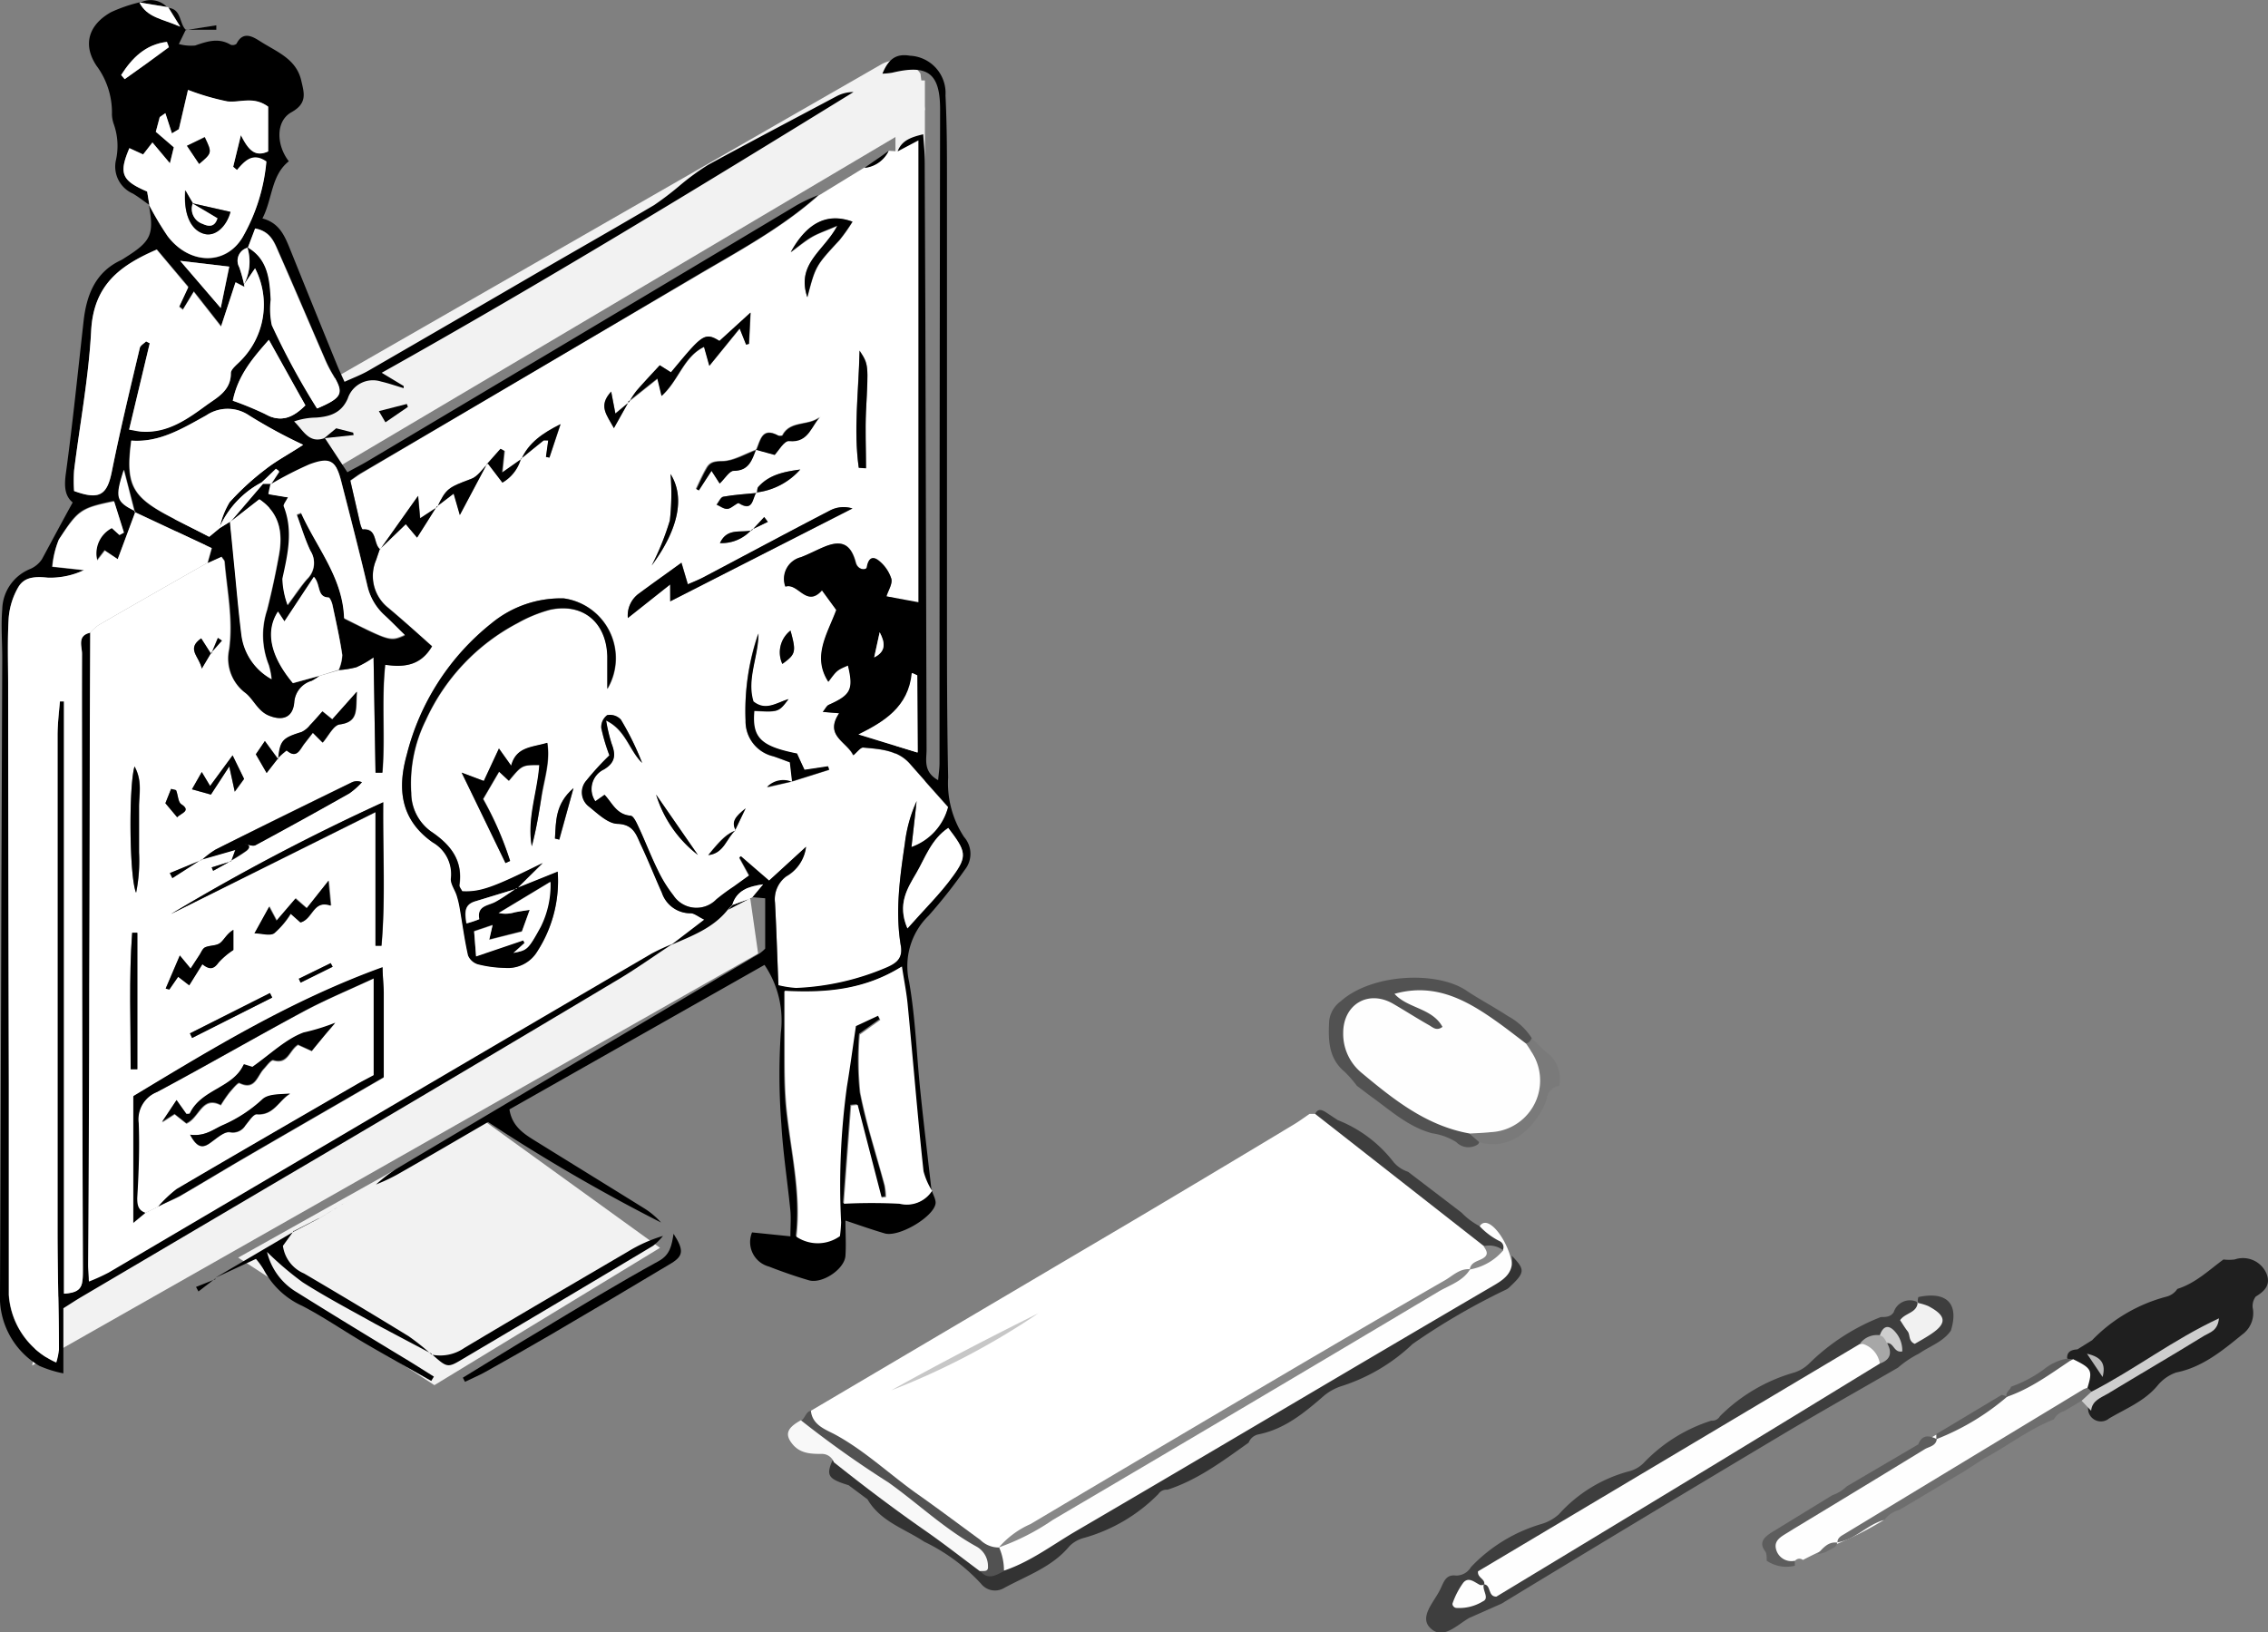 <svg xmlns="http://www.w3.org/2000/svg" viewBox="0 0 231.19 166.38"><rect x="0" y="0" width="231.19" height="166.38" fill="#808080" stroke="none"/><defs><style>.cls-1{fill:#525252;}.cls-2{fill:#7a7a7a;}.cls-3{fill:#fefefe;}.cls-4{fill:#3e3e3e;}.cls-5{fill:#333;}.cls-6{fill:#1f1f1f;}.cls-7{fill:#6e6e6e;}.cls-8{fill:#5d5d5d;}.cls-9{fill:#fff;}.cls-10{fill:#888;}.cls-11{fill:#f8f8f8;}.cls-12{fill:#cecece;}.cls-13{fill:#bababa;}.cls-14{fill:#f1f1f1;}.cls-15{fill:#a7a7a7;}.cls-16{fill:#c7c7c7;}.cls-17{fill:#f2f2f2;}</style></defs><title>bg_1</title><g id="Layer_2" data-name="Layer 2"><g id="Layer_1-2" data-name="Layer 1"><path class="cls-1" d="M146,115.53c-2.41-.64-4.21-2.29-6.16-3.7-.52-.37-1-.76-1.52-1.14a12,12,0,0,0-1.24-1.42c-1.69-1.4-1.69-3.3-1.59-5.22a2.9,2.9,0,0,1,1.2-2c3.14-2.79,9.73-3.1,12.76-1.09,1.38.93,2.87,1.7,4.26,2.62a6.56,6.56,0,0,1,2.42,2.23c.16.46-.11.64-.47.77a3.68,3.68,0,0,1-2.33-1.1c-2.95-2.24-6-4.29-9.95-3.95-.29,0-.65,0-.78-.24a18.18,18.18,0,0,1,3.61,1.7c.6.41,1.3.94.84,1.74s-1.28.38-1.93.11A19.55,19.55,0,0,1,142,103a2.59,2.59,0,0,0-3.32-.07,3.1,3.1,0,0,0-1,3.45,6.28,6.28,0,0,0,2.31,3.27,26.91,26.91,0,0,0,10,5.54c.46.37,1.21.61.68,1.45a1.73,1.73,0,0,1-2.23-.22A6.25,6.25,0,0,0,146,115.53Z"/><path class="cls-2" d="M155.56,106.38a.78.78,0,0,0,.56-.56c.51.49,1,1,1.55,1.46a3.41,3.41,0,0,1,1.28,3.39,1.56,1.56,0,0,0-1.3,1.4,6.62,6.62,0,0,1-1.06,2c-1.53,2.15-3.57,3-5.8,2.36l-1-.86c.4-.61,1.06-.57,1.67-.68,4.16-.77,5.68-3.41,4.21-7.36A1.64,1.64,0,0,1,155.56,106.38Z"/><path class="cls-3" d="M153.28,131.2c-.1.05.6.25.41.14-.38-.82.73-.9.76-1.4-2.4,2.08-5.43,3.29-8.14,5-11,7-22.38,13.19-33.48,20-2.72,1.66-5.51,3.22-8.24,4.87a2.38,2.38,0,0,1-2.23.52,3,3,0,0,1-.73-2.3,1.13,1.13,0,0,1,.32-.61c10.37-6.1,20.77-12.13,31.09-18.3,5.4-3.23,10.85-6.38,16.2-9.69a4.73,4.73,0,0,1,.56-.35c.88-.52,1.95-.77,2.48-1.76-.24-.93-1.45-1.23-1.46-2.29C152,123,155.9,129.8,153.28,131.2Z"/><path class="cls-4" d="M143.53,119.45l5.45,4.16a7.1,7.1,0,0,0,1.84,1.38,7.27,7.27,0,0,0,2,1.51.69.69,0,0,1,.34,1,4.14,4.14,0,0,1-2-.06c-5.82-4-11.2-8.61-16.72-13a1.14,1.14,0,0,1-.4-.84c.28-.64.7-.48,1.14-.2l1.18.78a13.37,13.37,0,0,1,5.7,4.29A3.25,3.25,0,0,0,143.53,119.45Z"/><path class="cls-5" d="M102.34,160.11c2.67-.89,4.9-2.6,7.29-4,14.26-8.33,28.45-16.78,42.7-25.11,1.21-.71,2-1.4,1.77-3,1.42,1.48,1.38,1.72-.41,3.38A67.76,67.76,0,0,0,144,137a18.75,18.75,0,0,1-7.19,4.28,5.32,5.32,0,0,0-1.85,1c-2,1.74-4,3.4-6.68,3.94a1.37,1.37,0,0,0-1,.84c-2.61,1.86-5.17,3.79-8.27,4.8a1,1,0,0,0-.93.44,17.12,17.12,0,0,1-7.54,4.46,3.24,3.24,0,0,0-1.53.86c-1.78,2.15-4.37,3-6.73,4.3a1.81,1.81,0,0,1-2.28-.48,19.12,19.12,0,0,0-5.79-4.28c-2-1.33-4.47-2.06-5.78-4.32l-1.93-1.44c-2.09-.64-2.31-1-1.64-2.53,1.24,0,2,.91,2.88,1.57,4.07,3.08,8.38,5.84,12.39,9C100.72,160.23,101.66,159.67,102.34,160.11Z"/><path class="cls-3" d="M192.07,154.93c-3.79,2.27-4.79,2.27-8.29,4.09a.57.57,0,0,0-.82.11c-.85.71-1.46.31-2-.45a1.82,1.82,0,0,1,.07-2.22,4.93,4.93,0,0,1,1.7-1.27c4.75-2.69,9.34-5.66,14-8.53a5.15,5.15,0,0,1,.58-.37c2.5-1.16,4.61-3,7.26-3.9h0c2.21-1.59,4.31-3.36,7-4.2,1.95.42,2.57,1.52,1.69,3.36-3.06,2.12-6.29,4-9.47,5.92-5.41,3.29-10.91,6.42-16.34,9.66-.33.29-.79.39-1.07.76a10.1,10.1,0,0,1,1.08-.77C189,156.51,190.12,154.8,192.07,154.93Z"/><path class="cls-6" d="M212.78,141.49c.55-1.8.46-2-1.47-2.94a.45.45,0,0,1-.59,0c-.07-.78.43-.95,1.05-1l1.49-.93a16.29,16.29,0,0,1,7.58-4.44,1.9,1.9,0,0,0,1.11-.79c1.83-.57,3.19-1.89,4.7-3a4.81,4.81,0,0,0,1.14,0,2.61,2.61,0,0,1,3.26,1.47c.44,1.16-.24,1.78-1.11,2.31a1.6,1.6,0,0,0-.28,1.31,2.7,2.7,0,0,1-1.11,2.57c-2,1.63-4.05,3.33-6.72,3.86a4.29,4.29,0,0,0-1.93,1.37c-1.32,1.57-3.2,2.31-4.9,3.31a1.31,1.31,0,0,1-2.12-.71c-.22-1.21.63-1.64,1.49-2.13,3.36-1.9,6.59-4,9.94-5.91-3.73,2-7.08,4.54-10.95,6.25C213,142.07,212.7,142,212.78,141.49Z"/><path class="cls-4" d="M148.4,160.61a1.73,1.73,0,0,0,1.54-.86,16.12,16.12,0,0,1,7.14-4.38,4.6,4.6,0,0,0,1.82-1,14.68,14.68,0,0,1,7.2-4.4,3.19,3.19,0,0,0,1.47-.86,16.31,16.31,0,0,1,6.88-4.29.91.91,0,0,0,.88-.46,17.48,17.48,0,0,1,7.58-4.45,3.8,3.8,0,0,0,1.47-.88,21.64,21.64,0,0,1,7.34-4.77c.49,0,1,0,1.32-.5a1.73,1.73,0,0,1,2.3-1.08c.64.66.22,1.13-.31,1.54s-.37,1,0,1.41c.61.67,1.14.13,1.63-.24s.5-.88.07-1.41-1.49-.71-1.18-1.76c2.91-.62,4.17.69,3.31,3.43-.81,1.16-2.15,1.57-3.24,2.33a10.36,10.36,0,0,0-2.15,1.44c-4.07,2.35-8.16,4.65-12.19,7.06q-14.14,8.44-28.23,17l-3.28,1.45c-1.27.72-2.71,2.32-4,1-1.1-1.11.39-2.61,1-3.83C147.13,161.43,147.3,160.46,148.4,160.61Z"/><path class="cls-7" d="M212.19,142.79l-1.82,1.08a1.58,1.58,0,0,0-1,.82c-2.56,1-4.73,2.72-7.14,4l-2,1.29-6.64,3.95a2.62,2.62,0,0,0-1.49,1c-1.75.46-2.95,2-4.8,2.3l0,0c0-.48.39-.66.72-.86l24.33-14.73a3.34,3.34,0,0,1,.44-.17l.41.38C213.5,142.87,212.52,142.48,212.19,142.79Z"/><path class="cls-8" d="M180.53,156.25l6.25-3.83a3.91,3.91,0,0,0,1.48-.91l7.28-4.27c.38-1,1.09-.94,1.89-.54-.09.69-.74.76-1.18,1q-6.7,4.1-13.41,8.15l-.61.38c-.61.38-1.37.76-1.21,1.59a1.61,1.61,0,0,0,1.94,1.28v.51a3.6,3.6,0,0,1-2.87-.51c0-.3,0-.69-.11-.9C179.26,157.29,179.77,156.75,180.53,156.25Z"/><path class="cls-9" d="M82.66,143.81q16.5-9.74,33-19.48,8.14-4.83,16.24-9.71c.55-.33,1.06-.71,1.59-1.07h.57L151.23,127c.78.39.84.88.16,1.39-.49.37-1.1.58-1.57,1l0,0c-16,9.44-32.09,18.81-48,28.36l0,0c-1,.76-1.81-.06-2.57-.53-2.9-1.83-5.55-4-8.3-6a69.86,69.86,0,0,0-6.23-4.4C83.78,146.14,82,145.73,82.66,143.81Z"/><path class="cls-3" d="M155.56,106.38c.18.26.36.52.52.8a5.27,5.27,0,0,1-4.12,8.23c-.71.08-1.43.1-2.14.14-4.43-.78-7.79-3.49-11.1-6.25a5.14,5.14,0,0,1-1.8-4c0-2.91,2.54-4.42,5.05-3,1.24.72,2.44,1.49,3.69,2.2.38.21.77.64,1.38.18-1.06-1.94-3.55-1.87-4.89-3.37,4.35-1.22,7.69.84,10.94,3.2C153.92,105.12,154.74,105.76,155.56,106.38Z"/><path class="cls-8" d="M197.38,146.71l0-.52,6.67-4,.57.17A25.05,25.05,0,0,1,197.38,146.71Z"/><path class="cls-8" d="M205,141.36a13.12,13.12,0,0,0,3.33-1.76,5.38,5.38,0,0,1,2.31-1.1l.63.05c-2.16,1.43-4.23,3-6.73,3.85C204.41,141.91,204.91,141.71,205,141.36Z"/><path class="cls-10" d="M101.82,157.74a9.11,9.11,0,0,1,3.23-2.38q14.28-8.49,28.6-16.91c4.54-2.66,9.08-5.32,13.64-7.94.8-.46,1.51-1.22,2.57-1.13-.74,1.24-2.13,1.63-3.25,2.3Q127,143.37,107.33,154.93A23.66,23.66,0,0,1,101.82,157.74Z"/><path class="cls-1" d="M82.66,143.81c.14,1.44,1.46,1.9,2.4,2.39,3,1.61,5.52,4,8.31,6,2.21,1.55,4.37,3.18,6.55,4.77a2.68,2.68,0,0,0,1.93.78,5.87,5.87,0,0,1,.49,2.41c-.81.41-1.61.95-2.42,0,.49-1.6-.88-2-1.77-2.64-5-3.69-9.94-7.48-15.14-10.91-.61-.4-1.45-.78-1.37-1.78C82.1,144.58,82.11,143.92,82.66,143.81Z"/><path class="cls-10" d="M149.82,129.41c.1-.74.8-.83,1.3-1.11.7-.4.41-.81.11-1.26a2.31,2.31,0,0,1,2,.42A5.76,5.76,0,0,1,149.82,129.41Z"/><path class="cls-11" d="M81.64,144.78a104.82,104.82,0,0,0,8.91,6.33c3,2.13,5.74,4.76,9,6.55a2.28,2.28,0,0,1,1.16,2c.06.65-.49.44-.83.5-1.84-1.37-3.65-2.79-5.53-4.1-3.19-2.22-6.29-4.56-9.35-7a1.3,1.3,0,0,0-1.16-.85c-1.12,0-2.24,0-3.06-1S80.24,145.55,81.64,144.78Z"/><path class="cls-7" d="M187.27,157.23c0,.48-.46.58-.77.77a2.77,2.77,0,0,1-1.24.42c.57-.6,1.08-1.28,2-1.17Z"/><path class="cls-12" d="M212.19,142.79l1-.92c4.38-2.24,8.3-5.29,13-7.48-.12,1.28-.93,1.43-1.5,1.77-3.25,2-6.53,3.91-9.78,5.88-.73.44-1.65.71-1.75,1.77Z"/><path class="cls-13" d="M214.33,140.37,212.74,138C214.18,138.32,214.69,139,214.33,140.37Z"/><path class="cls-3" d="M191.62,139c-5.29,3.23-10.57,6.48-15.88,9.7-7.75,4.71-15.51,9.4-23.21,14.06-.9,0-.5-1.21-1.28-1.26l.05,0c.09-.58-.71-.63-.64-1.32L189.59,137C191.15,136.77,192.07,137.23,191.62,139Z"/><path class="cls-14" d="M195.43,132.81a5.26,5.26,0,0,1,1.13.33c1.9,1,1.93,1.8.15,2.94-.52.34-1.06.64-1.53.91-.67-.29-.44-.91-.72-1.27s-.52-.77-.77-1.14c.5-.76,1.72-.72,1.79-1.81Z"/><path class="cls-3" d="M151.25,161.52c-.18.58.62,1.4-.09,1.72a4.6,4.6,0,0,1-2.7.67c-.23,0-.47-.28-.38-.5a8.14,8.14,0,0,1,1.08-2.07c.54-.64,1.14-.05,1.69.22.12.06.3,0,.45,0Z"/><path class="cls-15" d="M191.62,139a2.5,2.5,0,0,0-2-2.07,2.18,2.18,0,0,1,2-.82c.77-.23.68.35.74.79C192.91,137.9,192.71,138.62,191.62,139Z"/><path class="cls-12" d="M192.36,136.92c-.2-.3-.31-.7-.74-.79.29-.87.81-1.18,1.5-.44a2.87,2.87,0,0,1,.79,2.07C193.05,137.94,193.05,136.85,192.36,136.92Z"/><path class="cls-16" d="M105.85,133.87a75,75,0,0,1-15,7.86C95.75,139,100.78,136.39,105.85,133.87Z"/><polygon class="cls-17" points="49.28 114.2 24.28 128.2 44.28 141.2 67.28 127.2 49.28 114.2"/><polygon class="cls-17" points="76.28 90.2 4.28 133.2 3.28 139.2 77.28 97.2 76.28 90.2"/><path class="cls-17" d="M89.84,6.56,17.28,48.2l1,9L92.91,13c.8-.47.42-.52,1.37-1.81l-.45-3.68A3,3,0,0,0,89.84,6.56Z"/><rect class="cls-17" x="91.28" y="8.2" width="3" height="74"/><path class="cls-9" d="M90.59,15.37l.91.06,2.12-1.12V61.4l-3.26-.6c.19-.61.63-1.27.5-1.79a3.86,3.86,0,0,0-1.25-1.86c-.64-.51-1.06-.25-1.22.68,0,.31-.92.32-1.13-.49-.5-1.88-1.43-2.33-3.2-1.6-.8.33-1.57.75-2.39,1.06a2.28,2.28,0,0,0-1.58,3c1.31-.42,2.14,2.18,3.73.38l1.46,2c-.91,2.45-2.48,4.73-.81,7.32.85-1.18.85-1.18,2-1.66.59,2.42.29,3-1.94,4-.24.1-.38.44-.63.73l1.67.14C84,75,86.32,75.6,86.94,77c.42-.34.74-.81,1-.79,1.74.16,3.53.25,4.82,1.71s2.54,2.86,3.89,4.38a5.9,5.9,0,0,1-3.74,4.09l.53-4.69a14.47,14.47,0,0,0-1.2,4.3c-.51,3.47-1,7-.41,10.47.21,1.27-.47,1.76-1.39,2.17a26.06,26.06,0,0,1-9.29,2.12,10.36,10.36,0,0,1-1.8-.28c-.12-2.87-.2-5.65-.35-8.43a2.9,2.9,0,0,1,1.14-2.68,4,4,0,0,0,2-3l-3.77,3.45-2.87-2.48-.16.12,1,1.83-1.61,1.16A19.92,19.92,0,0,0,73,91.68a2.82,2.82,0,0,1-4.39-.42A13.64,13.64,0,0,1,67,88.62c-.67-1.36-1.21-2.78-1.85-4.16-.23-.49-.57-1.29-.9-1.31-1.44-.1-1.87-1.33-2.64-2.13l-.94.66a2.21,2.21,0,0,1,.89-3.25c1.17-.71,1.2-1.5.77-2.62a16.89,16.89,0,0,1-.56-2.36c2,1,2.33,3,3.67,4.32a28.74,28.74,0,0,0-2.17-4.42,1.53,1.53,0,0,0-1.39-.45,1.52,1.52,0,0,0-.6,1.32A19.07,19.07,0,0,0,62.12,77a27.75,27.75,0,0,0-2.32,2.57A1.82,1.82,0,0,0,60,82.18c.91.74,1.95,1.76,3,1.81,1.67.07,1.91,1.18,2.39,2.2.75,1.59,1.39,3.22,2.11,4.82a3.07,3.07,0,0,0,2.93,2.09c.38,0,.75.34,1.39.65l-3.36,2.57.11-.08a21,21,0,0,0-2.16,1q-15.5,9.07-31,18.18L11.06,129.75a20.32,20.32,0,0,1-2,.91c0-.8-.09-1.27-.09-1.74q0-15.45.11-30.9l.09-33.51a5,5,0,0,1,.88-.79c3.68-2.13,7.38-4.23,11.08-6.34l1.42-.64c.16.26.31.38.32.52.25,3,.88,5.89.46,8.93A4.38,4.38,0,0,0,25,70.63c.81.62,1.26,1.85,2.38,2.31,1.43.59,2.46.19,2.6-1.34a2.46,2.46,0,0,1,1.81-2.2,5.42,5.42,0,0,0,.78-.5l2-.58A9.44,9.44,0,0,0,36.33,68a10.86,10.86,0,0,0,1.75-1c.07,4,.13,7.89.2,11.75H39c.33-3.59-.11-7.23.29-11,1.88.27,3.59.16,4.77-1.88-1.46-1.29-2.92-2.62-4.43-3.89a4.15,4.15,0,0,1-1.27-4.94c.12-.37.25-.74.38-1.12l2.64-2.51,1.15,1.37,2-3.17,1.73-1.32.63,2.18,2.81-5.29,1.53,2a4.07,4.07,0,0,0,1.88-2.41c.77-.63,1.54-1.26,2.32-1.88.09-.06.27,0,.47,0l-.23,1.68.35.07,1.14-3.41c-1.78.89-3.26,1.87-4,3.6l-1.92,1.35.23-2.2-.39-.22-1.33,1.5c-.56.53-1,1.31-1.7,1.55-2.33.87-2.54,1-3.46,2.88l-1.74,1.14-.21-2.28L38.75,56c-.69-.56-.24-2.13-1.75-2-.08,0-.21-.4-.27-.62-.35-1.45-.69-2.91-1-4.37.47-.32.78-.56,1.12-.76q16.92-10,33.84-19.92c4.39-2.6,8.92-5,12.75-8.4l-.1.07,4.9-3-.1.08A3.09,3.09,0,0,0,90.59,15.37ZM23.53,87.77a18.52,18.52,0,0,0,1.58-1c.43-.33.38-.64-.22-.72.38,0,.84.25,1.12.11q4.81-2.6,9.58-5.29a7.91,7.91,0,0,0,1.27-1.13,1.23,1.23,0,0,0-1,0C31.21,82,26.57,84.28,22,86.59a9.09,9.09,0,0,0-1.41,1.1L17.31,89l.26.49,2.93-1.88,3.48-1c-.13.4-.26.79-.41,1.18l-2,.63.15.35ZM76.65,54.06c-1.07.31-2.52-.31-3.26,1.31A4.09,4.09,0,0,0,76.61,54l1.66-.81-.37-.49ZM75,84.65c-.89.32-1.48.85-2.82,2.52,1.63-.18,1.85-1.76,2.77-2.56l1.07-2.21C75.05,83.21,74.53,83.75,75,84.65Zm-53.49-18-1-1.57c-1.55,1.09-.2,1.83.06,3.08.46-.77.69-1.17.92-1.57l1.13-1.28L22.21,65Zm55.6-16.39c-1.13.11-2.28.18-3.4.38-.27,0-.46.53-.69.81.38.16.78.47,1.13.43s1-.68,1.15-.57c1.46.93,1.34-.49,1.76-1.1a7.06,7.06,0,0,0,4.48-2.34c-1.57.22-3.11.49-4.24,1.74C77.2,49.75,77.21,50,77.15,50.25Zm-.08-4.44,1.89.52c.38-.39,1-1.46,1.46-1.41,2.1.21,2.27-1.69,3.34-2.62-1.08,1.2-3.17.41-4,2.06,0,.07-.32.11-.43,0-1.64-.88-1.8.49-2.22,1.45-1.18.43-2.35,1.16-3.53,1.17-.75,0-1.19.1-1.52.63-.42.7-.74,1.46-1.1,2.2l.27.12L72.53,48l.83,1.25c.55-.52,1-1.29,1.44-1.3C76.33,48,76.66,46.9,77.07,45.81ZM28.32,77.33a8.1,8.1,0,0,1,.93-.83c1,.89,1.34-.08,1.79-.67l.88-1.13,1,1c.59-.67,1.09-1.76,1.73-1.85,2-.26,1.62-1.54,1.76-3.34l-2.51,2.82-1-.81c-.44.48-.83,1-1.26,1.39a2.42,2.42,0,0,1-.87.71c-1.95.6-2.21.87-2.39,2.76L27,75.54l-.92,1.35,1.1,1.91ZM64.06,41l3-2.39.4,1.75c1.76-1.56,2.22-3.95,4.33-5l.54,1.93,3.09-3.79.66,1.65.29-.09.16-3.18-3.17,2.89c-1.54-1-1.8-.57-4.94,3.2l-1.14-.72c-.77.84-1.59,1.7-2.36,2.59A8.55,8.55,0,0,0,64.12,41l-1.39,1.12L62.3,39.9c-1.34,1.46-.47,2.33.28,3.72Zm16.63,38.7,3.85-1.21-.11-.35-2.4.36-.83-1.66c-3.72-.74-4.6-1.63-4.35-4.35,2.48.13,2.48.13,3.49-1.2-1.26.38-2.33,1.27-3.58.24-.7-2.29.56-4.57.51-6.93A24.17,24.17,0,0,0,76,73.45a3.66,3.66,0,0,0,2.85,3.67c.58.19,1.15.42,1.71.62.09.74.16,1.35.21,2a2.29,2.29,0,0,0-2.54.54Zm-28,10.86,0,0L55.34,88c-5,2.47-6.31,3-8.2,2.88-.09-.2-.32-.43-.29-.62.39-2.56-.93-4.15-2.91-5.49a4.87,4.87,0,0,1-2-3.91,14.52,14.52,0,0,1,1.48-7.42,21,21,0,0,1,9.37-9.91,14.17,14.17,0,0,1,3.29-1.35c3.35-.73,5.76,1.28,5.85,4.75,0,.92,0,1.84,0,3.32A6.15,6.15,0,0,0,57.47,61a11.1,11.1,0,0,0-7.32,2.49,24.88,24.88,0,0,0-8.68,13.44c-1,3.51-.62,6.63,2.65,8.93A3.72,3.72,0,0,1,46,89.5c-.07.55.4,1.16.59,1.76a9.46,9.46,0,0,1,.31,1.3c.28,1.6.49,3.22.85,4.81a1.59,1.59,0,0,0,1,.9,12,12,0,0,0,2.79.37A3.49,3.49,0,0,0,54.76,97a13.24,13.24,0,0,0,2.09-8.12Zm-37.9,33.1,1.36-.68c.72-.35,1.45-.65,2.14-1,2.21-1.28,4.39-2.61,6.59-3.89,4.83-2.81,9.66-5.59,14.22-8.23,0-3,0-5.78,0-8.55,0-.82-.07-1.64-.12-2.66-9.34,3.38-17.42,8.32-25.4,13.14v12.9Zm23.5-40.85V96.41h.61c.42-4.74.13-9.5.18-14.63A219.79,219.79,0,0,0,17.43,93.17ZM50.86,76.3l-1.55,3.31-2.26-.85c1.66,3.41,3.06,6.31,4.47,9.22l.47-.22a33.42,33.42,0,0,0-2.71-6.31l1.63-2.79,1,.93C53.24,78,53.24,78,55,78c-.19,2.76-1.27,5.45-.77,8.28.42-1.7.7-3.41,1-5.13s.89-3.49.58-5.41c-1.58.47-3.17.39-3.68,2.33Zm17.46-15,18.59-9.46a3,3,0,0,0-2.24.18c-4.32,2.24-8.6,4.54-12.9,6.81-.53.28-1.09.5-1.64.74l-.65-2.2c-1.54,1.11-3,2.09-4.32,3.13A2.76,2.76,0,0,0,64,63l4.3-3.43Zm14-31c.84-3.2.85-3.19,3.28-5.82a18,18,0,0,0,1.32-1.87c-2.58-.94-4.63.09-6.29,3.11.92-.67,1.51-1.17,2.17-1.55s1.37-.61,2.58-1.13C84,25.59,81.15,26.86,82.29,30.28ZM13.32,109H14V95.13h-.52C13.13,99.76,13.37,104.4,13.32,109Zm3.57-8.26.37.1.9-1.3,1.13.87,1.34-2.15c.73.59,1.17.51,1.65-.17a7.72,7.72,0,0,1,1.51-1.28V94.79c-.68.39-.91,1-1.36,1.34s-1,.22-1.52.44c-.25.11-.39.48-.56.75l-.92,1.41-1.1-1.33Zm-3-9.77a16.49,16.49,0,0,0,.29-4.09c0-1.52,0-3,0-4.56,0-1.32.37-2.71-.46-4.21C13.11,80.22,13.18,89.4,13.87,91Zm17.39,1.58-1.12-1-1.93,2.25-.75-1.42L26,95.11c.74,0,1.56.3,2,0a8.63,8.63,0,0,0,1.69-2l1,.89c1.26-.33,1.28-2.35,3.09-1.71l-.24-2.54Zm56.28-44.9.72.05c0-2-.08-3.92,0-5.87.24-4.7.27-4.7-.66-6.11C87.5,40,87,43.82,87.54,47.69ZM23.37,78.13l.56,2.6.95-1.3L23.71,77l-2.3,3.12-.85-1.42-1,1.76L21.5,81ZM66.43,57.65c2.78-3.75,3.39-7,1.92-9.33a24,24,0,0,1-.07,4.74A27.2,27.2,0,0,1,66.43,57.65ZM19.36,105.34l.22.47,8.17-4.12-.23-.46ZM66.88,81a12.32,12.32,0,0,0,4.26,6.15ZM56.57,85.48l.46.11,1.43-5.25C56.6,82,56.68,83.75,56.57,85.48Zm23.18-17.8c1.37-1,1.43-1.22.83-3.4A2.81,2.81,0,0,0,79.75,67.68ZM18.06,83.31c.35-.4,1.49-.64.42-1.33-.33-.21-.33-.93-.52-1.4,0-.07-.25-.08-.52-.16l-.58,1.46ZM33.91,98.55l-.2-.37-3.25,1.59.18.4Z"/><path d="M32.54,68.9a5.42,5.42,0,0,1-.78.5A2.46,2.46,0,0,0,30,71.6c-.14,1.53-1.17,1.93-2.6,1.34-1.12-.46-1.57-1.69-2.38-2.31a4.38,4.38,0,0,1-1.63-4.44c.42-3-.21-6-.46-8.93,0-.14-.16-.26-.32-.52l-1.42.64.42-1.5-7.84-3.67-1.11-4.32c-.91,2.87-.77,3.26,1.19,4.24L12,57l-1.35-.93-.77,1a2.91,2.91,0,0,1,1.48-3.3l.78.71.46-.25-1-3.18C8.23,51.78,7.93,51.92,6,55a9.39,9.39,0,0,0-.7,2.79l3.22.35a8,8,0,0,1-3.68.77c-1.23-.12-2.35-.11-3,.95a7.42,7.42,0,0,0-.95,3.11C.75,65.16.82,67.41.83,69.65q0,20.37.05,40.74c0,7.19,0,14.39,0,21.58a8.14,8.14,0,0,0,4.81,6.91A6.21,6.21,0,0,0,6,137.53c0-4.07-.14-8.14-.14-12.2q0-25.17,0-50.34c0-1.17.16-2.34.25-3.51l.41,0v60.37c1.94-.12,1.94-.82,1.93-2.67q-.08-24.68-.09-49.37c0-4.39-.06-8.78,0-13.17,0-.75-.52-1.86.82-2.16L9.09,98q0,15.45-.11,30.9c0,.47,0,.94.09,1.74a20.32,20.32,0,0,0,2-.91L35.4,115.4q15.48-9.11,31-18.18a21,21,0,0,1,2.16-1c-2,1.3-3.91,2.69-6,3.9Q45,110.61,27.31,121l-19,11.2c-.61.36-1.21.76-1.85,1.16V140A11.61,11.61,0,0,1,4,139.23a8.14,8.14,0,0,1-4-7.43q.09-20.49.14-41L.23,67.11c0-1.67-.14-3.35,0-5A4.54,4.54,0,0,1,3.08,58a2.74,2.74,0,0,0,1.2-1c1-1.85,2-3.73,3.13-5.78-.84-.69-.87-1.72-.69-3,.7-5.15,1.22-10.32,1.8-15.48.3-2.67,1.2-5,3.8-6.21a4.06,4.06,0,0,0,.41-.25c2.68-1.68,3-2.36,2.44-5.42a31.58,31.58,0,0,0,1.92,3.23c2.23,2.92,5.89,3,7.61.15a18.91,18.91,0,0,0,2.43-7.72c-1.35-1-2.17-.09-3,.86L23.77,17l.77-3.24c.77,1.55,1.45,2.26,2.78,1.66V10.89c-1.51-1.11-2.88-.38-4.17-.54a24.83,24.83,0,0,1-4-1.17l-.93,4-.71.43-.67-2.06-.57.4-.4,1.5L17.72,15l-.4,1.63-1.78-2.12-.95,1.22-1.4-.64c-1.1,2.58-.79,3.31,1.81,4.42l.23,1.39c-.56-.39-1.1-.82-1.69-1.17a3,3,0,0,1-1.73-3.37,6.64,6.64,0,0,0-.22-3.73,3.4,3.4,0,0,1-.18-.94,8,8,0,0,0-1.58-5c-1.44-2.17-.77-4.18,1.49-5.45a15.41,15.41,0,0,1,2.9-1l0-.06C15,1.81,16.51,1.9,18.37,2.68L17.14.73l0,.07c1.4.12,1.1,1.61,1.83,2.27l-.05,0-.69,1.42a4.66,4.66,0,0,0,1.66.15c1.22-.42,2.38-.82,3.62-.08a.62.62,0,0,0,.6-.1c.69-1.39,1.75-.66,2.43-.24,1.63,1.05,3.66,1.76,4.17,4,.29,1.26.65,2.3-1,3.22s-1.53,3.38-.27,5c-1.82,1.45-1.64,3.79-2.69,5.83,1.81.47,2.32,1.91,2.9,3.33,1.58,3.93,3.17,7.84,4.77,11.76.18.43.38.86.7,1.56.86-.39,1.65-.69,2.38-1.1q9-5.2,18-10.44c3.73-2.16,7.48-4.29,11.19-6.48a31.15,31.15,0,0,0,2.62-2,24.68,24.68,0,0,1,2.85-2.08c4.34-2.37,8.72-4.67,13.1-7a3.72,3.72,0,0,1,1.75-.44C71.24,19.09,55.41,28.76,38.91,38l2.24,1.35,0,.22c-.77-.23-1.54-.5-2.32-.68a2.7,2.7,0,0,0-3.38,1.73c-.64,1.48-1.83,1.86-3.26,1.95a7.06,7.06,0,0,0-2.21.39c.94.9,1.5,2.31,3.13,1.69h0l2.3,3.49c.72-.4,1.4-.74,2.06-1.13Q59.34,34,81.26,20.89a18,18,0,0,1,2.15-1c-3.83,3.42-8.36,5.8-12.75,8.4q-16.89,10-33.84,19.92c-.34.2-.65.44-1.12.76.34,1.46.68,2.92,1,4.37.06.22.19.63.27.62,1.51-.12,1.06,1.45,1.75,2l0,0c-.13.38-.26.75-.38,1.12A4.15,4.15,0,0,0,39.6,62c1.51,1.27,3,2.6,4.43,3.89-1.18,2-2.89,2.15-4.77,1.88-.4,3.73,0,7.37-.29,11h-.69c-.07-3.86-.13-7.72-.2-11.75a10.86,10.86,0,0,1-1.75,1,9.44,9.44,0,0,1-1.78.28,4.36,4.36,0,0,0,.36-1.51c-.27-1.72-.65-3.41-1-5.11-.06-.28-.26-.76-.4-.76-1.2,0-.78-1.33-1.49-2.1l-3,4.54-.66-1c-1.31,2-.78,4.53,1.52,7.29ZM26.67,49.18a9.57,9.57,0,0,0-4.29,4.57,8.32,8.32,0,0,1,1-2.55,26.76,26.76,0,0,1,3.68-3.37c1.08-.85,2.31-1.51,3.82-2.48a50.68,50.68,0,0,1-5.52-3,3.89,3.89,0,0,0-4.36,0c-2.44,1.35-4.79,2.79-7.64,2.57-.59,4.29,0,5.6,3.44,7.48,1.46.79,3,1.52,4.51,2.32l1.05-.87,1.11-.69c.12,1.26.25,2.53.37,3.79.27,2.62.48,5.24.81,7.84a6,6,0,0,0,3.06,4.45,7.57,7.57,0,0,0-.29-1.45,8.17,8.17,0,0,1-.17-5.6q.7-2.77,1.21-5.6c.4-2.24.08-4.27-2-5.68l-3,2.34,3.36-3.93h.82l-.22,1.07,2,.33c-.2.42-.5.75-.43.94,1,2.49.4,4.91-.14,7.38a8.51,8.51,0,0,0,.48,2.67c.89-1.16,1.42-2,2-2.66a2.27,2.27,0,0,0,.35-2.83c-.57-1.19-.94-2.46-1.4-3.7l.44-.17c1.58,3.53,4.26,6.58,4.39,10.74,4.7,2.35,4.7,2.35,6.18,1.7-.72-.72-1.36-1.39-2.05-2a5.82,5.82,0,0,1-1.76-3c-.84-3.57-1.76-7.12-2.67-10.67-.54-2.12-1.13-2.49-3.23-1.71a39,39,0,0,0-4,2.05l.9-1.37-.32-.23Zm-1.45-24c2.12,1.19,2.3,3.27,2.41,5.36a8,8,0,0,0,.11,2.6,74.62,74.62,0,0,0,4.61,8.49c2.61-1.12,2.76-1.54,1.55-3.53a13.42,13.42,0,0,1-.84-1.7C31.5,32.82,30,29.23,28.4,25.65c-.43-1-.83-2.07-2.36-2.36-.26.68-.52,1.31-.76,1.94a1.37,1.37,0,0,0-.89,2A15.14,15.14,0,0,1,24.88,29l.07.24-.21-.11-.7-.36-1.5,4.45-2.78-3.54-1.11,1.83-.38-.3.93-2L16,25.42C12.32,27,9.54,29.07,9.3,33.7S8.15,43.19,7.56,47.94a16.21,16.21,0,0,0,0,2.09c2.58,1,3.37.45,3.85-2,.84-4.22,1.87-8.4,2.85-12.59.06-.25.42-.44.64-.66l.37.19-2.1,8.79c.62.1,1,.19,1.39.21,2.59.14,4.6-1.31,6.5-2.7,1-.75,2.53-1.45,2.48-3.26,0-.41.63-.87,1-1.27A8.1,8.1,0,0,0,26,27.35c-.39.57-.76,1.12-1.14,1.66A5,5,0,0,0,25.22,25.19ZM23.73,40.85A33,33,0,0,1,27,42.2c1.63.91,2.86.38,4.12-.88l-3.72-6.68C25.77,36.53,24.26,38.26,23.73,40.85ZM22.5,31.4l.89-4.22-5-.59ZM12.35,7.65l.36.42Q15,6.45,17.23,4.82s-.09-.27-.19-.55C14.83,4.53,13.46,5.91,12.35,7.65Z"/><path d="M68.42,96.32l3.36-2.57c-.64-.31-1-.65-1.39-.65A3.07,3.07,0,0,1,67.46,91c-.72-1.6-1.36-3.23-2.11-4.82-.48-1-.72-2.13-2.39-2.2-1,0-2.06-1.07-3-1.81a1.82,1.82,0,0,1-.19-2.61A27.75,27.75,0,0,1,62.12,77a19.07,19.07,0,0,1-.82-2.78,1.52,1.52,0,0,1,.6-1.32,1.53,1.53,0,0,1,1.39.45,28.74,28.74,0,0,1,2.17,4.42c-1.34-1.31-1.63-3.35-3.67-4.32a16.89,16.89,0,0,0,.56,2.36c.43,1.12.4,1.91-.77,2.62a2.21,2.21,0,0,0-.89,3.25l.94-.66c.77.8,1.2,2,2.64,2.13.33,0,.67.82.9,1.31.64,1.38,1.18,2.8,1.85,4.16a13.64,13.64,0,0,0,1.62,2.64,2.82,2.82,0,0,0,4.39.42,19.92,19.92,0,0,1,1.73-1.29l1.61-1.16-1-1.83.16-.12,2.87,2.48,3.77-3.45a4,4,0,0,1-2,3A2.9,2.9,0,0,0,79,92c.15,2.78.23,5.56.35,8.43a10.36,10.36,0,0,0,1.8.28,26.06,26.06,0,0,0,9.29-2.12c.92-.41,1.6-.9,1.39-2.17-.6-3.51-.1-7,.41-10.47a14.47,14.47,0,0,1,1.2-4.3l-.53,4.69a5.9,5.9,0,0,0,3.74-4.09c-1.35-1.52-2.63-2.94-3.89-4.38S89.7,76.36,88,76.2c-.28,0-.6.45-1,.79C86.32,75.6,84,75,85.53,72.71l-1.67-.14c.25-.29.39-.63.63-.73,2.23-1,2.53-1.55,1.94-4-1.11.48-1.11.48-2,1.66-1.67-2.59-.1-4.87.81-7.32l-1.46-2c-1.59,1.8-2.42-.8-3.73-.38a2.28,2.28,0,0,1,1.58-3c.82-.31,1.59-.73,2.39-1.06,1.77-.73,2.7-.28,3.2,1.6.21.81,1.08.8,1.13.49.16-.93.58-1.19,1.22-.68A3.86,3.86,0,0,1,90.86,59c.13.52-.31,1.18-.5,1.79l3.26.6V14.31L91.5,15.43c.41-1.09,1.32-1.44,2.61-1.74.07,1.09.17,2,.17,3q.09,29.86.17,59.73c0,1-.37,2.25,1.18,3.11.06-.7.14-1.2.14-1.7q0-33.33.06-66.66c0-3.68-1.22-4.64-4.88-3.76a8.12,8.12,0,0,1-1,.1c.64-1.56,1.45-2.06,2.81-1.83a3.81,3.81,0,0,1,3.62,4.05c.13,2.63.15,5.27.15,7.9q0,22.05,0,44.11c0,5.84,0,11.67.12,17.51a10,10,0,0,0,1.62,6.07,2.59,2.59,0,0,1,.09,3.33,52.34,52.34,0,0,1-3.69,4.68,7.17,7.17,0,0,0-2,6.75c.65,3.68.76,7.46,1.15,11.19.35,3.41.77,6.82,1.15,10.23a7.18,7.18,0,0,1-.91-2.06c-.58-5.64-1.06-11.29-1.61-16.93-.11-1.22-.36-2.43-.59-3.94-3.83,2.39-7.78,2.7-11.94,2.48,0,2.23,0,4.21,0,6.2s0,3.84.19,5.74c.45,4.35,1.53,8.64,1,13a3.88,3.88,0,0,0,4.42-.07,13.88,13.88,0,0,0,.12-1.41,74.24,74.24,0,0,1,.59-13.82c.32-1.94.58-3.88.92-6.18l2.27-1.06.22.43-2.09,1.5a32.55,32.55,0,0,0,.06,5.93c.62,3.21,1.66,6.33,2.5,9.49a7.1,7.1,0,0,1,.12,1.14l-.45.07c-.82-3.15-1.63-6.31-2.45-9.46l-.66.07c-.25,3.35-.5,6.69-.75,10a55.78,55.78,0,0,1,5.68,0A3.05,3.05,0,0,0,95,121.4c.13.44.44.93.36,1.33-.27,1.37-3.76,3.42-5.18,3s-2.54-.82-4-1.31c0,1.27.08,2.46,0,3.62-.13,1.38-2.4,2.86-3.73,2.47s-2.74-.88-4.07-1.4a2.58,2.58,0,0,1-1.72-3.48l3.91.4c0-.92.07-1.77,0-2.6-.29-2.93-.75-5.86-.92-8.8a65.91,65.91,0,0,1-.06-9.32,10.09,10.09,0,0,0-1.66-6.95l-26,14.73c.26,1.72,1.46,2.49,2.68,3.24,3.66,2.27,7.33,4.53,11,6.81a7.79,7.79,0,0,1,1.77,1.48,181.81,181.81,0,0,1-17.63-10.24c-2.94,1.7-6.1,3.56-9.29,5.37a19.64,19.64,0,0,1-2.14,1l0,0a18.23,18.23,0,0,1,2-1.55Q58.85,108.2,77.45,97.18A3.93,3.93,0,0,0,78,96.7V91.57l-1.39-.12,0,.06,1.17-1.36c-1.46.2-2.69.62-3.13,2.09l-.47.5C72.71,94.6,70.53,95.41,68.42,96.32ZM96.66,84.4c-1.73,1.16-2.34,3-3.24,4.58s-2,3.18-.92,5.66c1.75-2,3.35-3.54,4.63-5.32C98.62,87.25,98.46,86.76,96.66,84.4ZM93.5,68.85,93,68.61c-.33,3.46-2.84,5-5.44,6.26l6,1.84Zm-3.83-4.4L89.11,67C90.39,66.38,90.19,65.45,89.67,64.45Z"/><path d="M44,138c-1.89-1-3.79-2-5.66-3-2.51-1.4-5.06-2.74-7.48-4.28a33,33,0,0,1-3.64-3.1,6.55,6.55,0,0,0,3.05,4.12c3.79,2.37,7.62,4.7,11.42,7,.85.52,1.69,1.06,2.54,1.59l-.27.44c-2.25-1.28-4.52-2.53-6.76-3.84s-4.18-2.66-6.37-3.8a8.31,8.31,0,0,1-3.94-3.69,8,8,0,0,0-.8-1.11l-4.15,1.93,0,0L30,125.52l-.05-.06L28.84,127A3.58,3.58,0,0,0,31,129.82c3.57,2.1,7.12,4.22,10.65,6.39A23.2,23.2,0,0,1,44,138.09Z"/><path d="M47.18,140.44c2.6-1.59,5.19-3.2,7.81-4.76,4-2.41,8-4.85,12.16-7.13,1.16-.64,1.32-1.59,1.51-2.78,1.07,1.67,1,2.25-.22,3q-6.15,3.69-12.34,7.31c-2.2,1.28-4.42,2.54-6.64,3.78-.66.37-1.37.66-2.06,1Z"/><path d="M44,138.09a4.33,4.33,0,0,0,3.33-.68c5.53-3.31,11.11-6.56,16.67-9.82a15,15,0,0,1,3.58-1.6,6.15,6.15,0,0,1-1,1q-9.63,5.76-19.29,11.47c-1.66,1-1.67,1-3.22-.37Z"/><path d="M39.29,43.05l-.67-1.14,2.85-.73.11.3Z"/><path d="M88.21,17l-4.9,3Z"/><path d="M33.06,44.66l1.21-1L36,44.1l.05.25-3,.32Z"/><path d="M32.56,124.19l3.28-2,0,0-3.29,2Z"/><path d="M18.93,3.07l3.12-.49,0,.45h-3.2Z"/><path d="M21.93,130.34l-1.7,1.31-.25-.46,2-.8Z"/><path d="M30,125.52l2.54-1.33-.05,0L30,125.47Z"/><path d="M35.84,122.23l2.44-1.43,0,0-2.44,1.43Z"/><path d="M90.59,15.37a3.09,3.09,0,0,1-2.48,1.75C88.93,16.53,89.76,16,90.59,15.37Z"/><path d="M74.23,92.74l.47-.5,2-.73,0-.06Z"/><path d="M14.22.31A2.32,2.32,0,0,1,17.1.8l0-.07L14.2.25Z"/><path class="cls-9" d="M9.18,64.51c-1.34.3-.81,1.41-.82,2.16,0,4.39,0,8.78,0,13.17q0,24.69.09,49.37c0,1.85,0,2.55-1.93,2.67V71.51l-.41,0C6,72.65,5.87,73.82,5.87,75q0,25.17,0,50.34c0,4.06.11,8.13.14,12.2a6.21,6.21,0,0,1-.27,1.35A8.14,8.14,0,0,1,.91,132c0-7.19,0-14.39,0-21.58Q.85,90,.83,69.65c0-2.24-.08-4.49.06-6.71a7.42,7.42,0,0,1,1-3.11c.62-1.06,1.74-1.07,3-.95a8,8,0,0,0,3.68-.77l-3.22-.35A9.39,9.39,0,0,1,6,55c2-3,2.26-3.19,5.64-3.88l1,3.18-.46.25-.78-.71a2.91,2.91,0,0,0-1.48,3.3l.77-1L12,57l1.81-4.88-.08.08,7.84,3.67-.42,1.5c-3.7,2.11-7.4,4.21-11.08,6.34A5,5,0,0,0,9.18,64.51Z"/><path class="cls-9" d="M16.13,123l-1.36.68c-.72-.26-.87-.75-.83-1.5.11-2.55.25-5.1.15-7.64A3,3,0,0,1,16,111.32c5.07-2.68,10-5.56,15.09-8.27,2.22-1.18,4.55-2.15,7.07-3.32v9.87c-.58.32-1.15.6-1.7.92-6.13,3.55-12.28,7.1-18.39,10.69A12.34,12.34,0,0,0,16.13,123Zm15.65-15.83c.36-.45.75-.94,1.16-1.43s.8-.94,1.2-1.41a21.28,21.28,0,0,1-3.24,1c-1.82.68-3.35,2.19-5.21,3.5l-.87-.27c-1.09,2.46-4.33,2.55-5.5,5,0,0-.14,0-.36.06l-1-1.41-1.43,2.23,1.28-.82,1.2.95c1.35-.59,1.58-2.86,3.51-1.87a14.35,14.35,0,0,1,.89-1.3c.3-.36.83-1,1-.95,1.59.77,1.8-.69,2.47-1.42.32-.34.78-1,1-.9,1.48.45,1.61-1,2.51-1.58Zm-12.39,8.55c.78,1.48,1.4,1.29,2.15.73.59-.44,1.33-1.12,1.9-1a1.49,1.49,0,0,0,1.57-.7c.36-.42.8-1.16,1.16-1.13,1.73.14,2.25-1.43,3.4-2.1-1,.09-2.22,0-2.83.58a14.36,14.36,0,0,1-4,2.62C21.77,115.09,20.94,115.87,19.39,115.67Z"/><path d="M52.67,90.53l4.18-1.68A13.24,13.24,0,0,1,54.76,97a3.49,3.49,0,0,1-3.26,1.67,12,12,0,0,1-2.79-.37,1.59,1.59,0,0,1-1-.9c-.36-1.59-.57-3.21-.85-4.81a9.46,9.46,0,0,0-.31-1.3c-.19-.6-.66-1.21-.59-1.76a3.72,3.72,0,0,0-1.85-3.65c-3.27-2.3-3.62-5.42-2.65-8.93a24.88,24.88,0,0,1,8.68-13.44A11.1,11.1,0,0,1,57.47,61a6.15,6.15,0,0,1,4.43,9.22c0-1.48,0-2.4,0-3.32-.09-3.47-2.5-5.48-5.85-4.75a14.17,14.17,0,0,0-3.29,1.35,21,21,0,0,0-9.37,9.91,14.52,14.52,0,0,0-1.48,7.42,4.87,4.87,0,0,0,2,3.91c2,1.34,3.3,2.93,2.91,5.49,0,.19.2.42.29.62,1.89.09,3.21-.41,8.2-2.88l-2.63,2.62-4.26,1.3c-1.13.34-1.07,1.15-.89,2.25a10.22,10.22,0,0,0,1.3-.43c-.27-1.41,1-1.34,1.67-1.78S52,91,52.67,90.53Zm-.33,6.61c1.38-.29,1.46-.25,2.72-2.65a9.57,9.57,0,0,0,1-4.59l-5.26,3.17A3.2,3.2,0,0,0,52.46,93c.49-.1,1-.17,1.53-.25l-.79,2.17-3.33.84.34-1.49-1.88.63.2,2.55,4.81-1.63.13.27Z"/><path d="M16.13,123A12.34,12.34,0,0,1,18,121.21c6.11-3.59,12.26-7.14,18.39-10.69.55-.32,1.12-.6,1.7-.92V99.73c-2.52,1.17-4.85,2.14-7.07,3.32C26,105.76,21,108.64,16,111.32a3,3,0,0,0-1.86,3.17c.1,2.54,0,5.09-.15,7.64,0,.75.11,1.24.83,1.5l-1.22,1v-12.9c8-4.82,16.06-9.76,25.4-13.14,0,1,.12,1.84.12,2.66,0,2.77,0,5.53,0,8.55-4.56,2.64-9.39,5.42-14.22,8.23-2.2,1.28-4.38,2.61-6.59,3.89C17.58,122.3,16.85,122.6,16.13,123Z"/><path class="cls-9" d="M32.54,68.9l-2.69.73c-2.3-2.76-2.83-5.27-1.52-7.29l.66,1,3-4.54c.71.77.29,2.06,1.49,2.1.14,0,.34.48.4.76.37,1.7.75,3.39,1,5.11a4.36,4.36,0,0,1-.36,1.51Z"/><path d="M38.27,82.78,17.43,93.17A219.79,219.79,0,0,1,39.06,81.78c-.05,5.13.24,9.89-.18,14.63h-.61Z"/><path d="M50.86,76.3l1.24,1.75c.51-1.94,2.1-1.86,3.68-2.33.31,1.92-.32,3.65-.58,5.41s-.53,3.43-1,5.13c-.5-2.83.58-5.52.77-8.28-1.78,0-1.78,0-3.11,1.61l-1-.93-1.63,2.79A33.42,33.42,0,0,1,52,87.76l-.47.22c-1.41-2.91-2.81-5.81-4.47-9.22l2.26.85Z"/><path d="M68.32,61.3V59.58L64,63a2.76,2.76,0,0,1,1.14-2.51c1.37-1,2.78-2,4.32-3.13l.65,2.2c.55-.24,1.11-.46,1.64-.74,4.3-2.27,8.58-4.57,12.9-6.81a3,3,0,0,1,2.24-.18Z"/><path d="M20.54,87.69A9.09,9.09,0,0,1,22,86.59c4.62-2.31,9.26-4.58,13.9-6.85a1.23,1.23,0,0,1,1,0,7.91,7.91,0,0,1-1.27,1.13q-4.77,2.7-9.58,5.29c-.28.14-.74-.06-1.11-.11l-.92.59-3.48,1Z"/><path d="M80.74,79.7l-.23-2c-.56-.2-1.13-.43-1.71-.62A3.66,3.66,0,0,1,76,73.45a24.17,24.17,0,0,1,1.32-8.88c0,2.36-1.21,4.64-.51,6.93,1.25,1,2.32.14,3.58-.24-1,1.33-1,1.33-3.49,1.2-.25,2.72.63,3.61,4.35,4.35L82,78.47l2.4-.36.11.35-3.85,1.21Z"/><path d="M64.12,41a8.55,8.55,0,0,1,.77-1.18c.77-.89,1.59-1.75,2.36-2.59l1.14.72c3.14-3.77,3.4-4.15,4.94-3.2l3.17-2.89-.16,3.18-.29.09-.66-1.65L72.3,37.29l-.54-1.93c-2.11,1-2.57,3.41-4.33,5L67,38.58l-3,2.39Z"/><path d="M82.29,30.28C81.15,26.86,84,25.59,85.35,23c-1.21.52-1.93.76-2.58,1.13S81.52,25,80.6,25.7c1.66-3,3.71-4.05,6.29-3.11a18,18,0,0,1-1.32,1.87C83.14,27.09,83.13,27.08,82.29,30.28Z"/><path d="M28.35,77.4c.17-1.91.43-2.18,2.38-2.78a2.42,2.42,0,0,0,.87-.71c.43-.44.82-.91,1.26-1.39l1,.81,2.51-2.82c-.14,1.8.21,3.08-1.76,3.34-.64.09-1.14,1.18-1.73,1.85l-1-1L31,75.83c-.45.59-.75,1.56-1.79.67a8.1,8.1,0,0,0-.93.83Z"/><path d="M13.32,109c0-4.64-.19-9.28.15-13.92H14V109Z"/><path d="M16.89,100.78l1.44-3.38,1.1,1.33.92-1.41c.17-.27.31-.64.56-.75.48-.22,1.13-.15,1.52-.44s.68-.95,1.36-1.34v2.06a7.72,7.72,0,0,0-1.51,1.28c-.48.68-.92.76-1.65.17l-1.34,2.15-1.13-.87-.9,1.3Z"/><path d="M13.87,91c-.69-1.61-.76-10.79-.16-12.86.83,1.5.44,2.89.46,4.21,0,1.52,0,3,0,4.56A16.49,16.49,0,0,1,13.87,91Z"/><path d="M31.26,92.59l2.21-2.8.24,2.54c-1.81-.64-1.83,1.38-3.09,1.71l-1-.89a8.63,8.63,0,0,1-1.69,2c-.45.29-1.27,0-2,0l1.5-2.71.75,1.42,1.93-2.25Z"/><path d="M87.54,47.69c-.55-3.87,0-7.72.08-11.93.93,1.41.9,1.41.66,6.11-.1,2,0,3.91,0,5.87Z"/><path d="M77.12,45.86c.42-1,.58-2.33,2.22-1.45.11.06.4,0,.43,0,.82-1.65,2.91-.86,4-2.06-1.07.93-1.24,2.83-3.34,2.62-.48-.05-1.08,1-1.46,1.41l-1.89-.52Z"/><path d="M77.07,45.81C76.66,46.9,76.33,48,74.8,48c-.45,0-.89.78-1.44,1.3L72.53,48,71.24,50,71,49.86c.36-.74.68-1.5,1.1-2.2.33-.53.77-.62,1.52-.63,1.18,0,2.35-.74,3.53-1.17Z"/><path d="M49.68,47.22l-2.81,5.29-.63-2.18-1.73,1.32.05.05c.92-1.93,1.13-2,3.46-2.88.67-.24,1.14-1,1.7-1.55Z"/><path d="M38.75,56l3.86-5.45.21,2.28,1.74-1.14-.05-.05c-.62,1-1.25,2-2,3.17l-1.15-1.37L38.71,56Z"/><path d="M23.37,78.13,21.5,81l-1.93-.54,1-1.76.85,1.42L23.71,77l1.17,2.39-.95,1.3Z"/><path d="M66.43,57.65a27.2,27.2,0,0,0,1.85-4.59,24,24,0,0,0,.07-4.74C69.82,50.63,69.21,53.9,66.43,57.65Z"/><path d="M19.36,105.34l8.16-4.11.23.46-8.17,4.12Z"/><path d="M53.13,46.84c.75-1.73,2.23-2.71,4-3.6L56,46.65l-.35-.07.23-1.68c-.2,0-.38,0-.47,0-.78.62-1.55,1.25-2.32,1.88Z"/><path d="M66.88,81l4.26,6.15A12.32,12.32,0,0,1,66.88,81Z"/><path d="M77.11,50.2c-.43.61-.31,2-1.77,1.1-.18-.11-.74.53-1.15.57s-.75-.27-1.13-.43c.23-.28.42-.76.69-.81,1.12-.2,2.27-.27,3.4-.38Z"/><path d="M56.57,85.48c.11-1.73,0-3.53,1.89-5.14L57,85.59Z"/><path d="M77.15,50.25c.06-.22,0-.5.19-.65,1.13-1.25,2.67-1.52,4.24-1.74A7.06,7.06,0,0,1,77.1,50.2Z"/><path d="M53.09,46.79a4.07,4.07,0,0,1-1.88,2.41l-1.53-2,0,.05,1.33-1.5.39.22-.23,2.2,1.92-1.35Z"/><path d="M79.75,67.68a2.81,2.81,0,0,1,.83-3.4C81.18,66.46,81.12,66.69,79.75,67.68Z"/><path d="M64.06,41l-1.48,2.65c-.75-1.39-1.62-2.26-.28-3.72l.43,2.24L64.12,41Z"/><path d="M28.32,77.33,27.18,78.8l-1.1-1.91L27,75.54l1.34,1.85S28.32,77.33,28.32,77.33Z"/><path d="M18.06,83.31l-1.2-1.43.58-1.46c.27.08.48.09.52.16.19.47.19,1.19.52,1.4C19.55,82.67,18.41,82.91,18.06,83.31Z"/><path d="M21.5,66.59l-.93,1.56c-.26-1.25-1.61-2-.06-3.08l1,1.57Z"/><path d="M33.91,98.55l-3.27,1.62-.18-.4,3.25-1.59Z"/><path d="M75,84.63c-.94.78-1.16,2.36-2.79,2.54C73.56,85.5,74.15,85,75,84.65Z"/><path d="M20.5,87.64l-2.93,1.88L17.31,89l3.23-1.34Z"/><path d="M76.61,54a4.09,4.09,0,0,1-3.22,1.36c.74-1.62,2.19-1,3.26-1.31Z"/><path d="M24,86.62,24.9,86c.59.08.64.39.21.72a18.52,18.52,0,0,1-1.58,1l.06,0Z"/><path d="M23.53,87.77l-1.8,1-.15-.35,2-.62Z"/><path d="M75,84.65c-.51-.9,0-1.44,1-2.25-.48,1-.77,1.6-1.06,2.22Z"/><path d="M80.69,79.67l-2.51.56a2.28,2.28,0,0,1,2.55-.53Z"/><path d="M21.55,66.64l.66-1.6.41.26-1.13,1.28Z"/><path d="M76.65,54.06l1.25-1.35.37.49L76.61,54Z"/><path class="cls-9" d="M24.87,29,26,27.35a8.1,8.1,0,0,1-1.47,9.43c-.38.4-1,.86-1,1.27,0,1.81-1.45,2.51-2.48,3.26-1.9,1.39-3.91,2.84-6.5,2.7-.38,0-.77-.11-1.39-.21L15.26,35l-.37-.19c-.22.22-.58.41-.64.66-1,4.19-2,8.37-2.85,12.59-.48,2.41-1.27,2.93-3.85,2a16.21,16.21,0,0,1,0-2.09c.59-4.75,1.49-9.48,1.74-14.24s3-6.68,6.68-8.28l3.22,3.84-.93,2,.38.3,1.11-1.83,2.78,3.54L24,28.78l.7.36.21.11L24.88,29Z"/><path class="cls-9" d="M15.23,20.92,15,19.53c-2.6-1.11-2.91-1.84-1.81-4.42l1.4.64.95-1.22,1.78,2.12.4-1.63-1.83-1.59.4-1.5.57-.4.67,2.06.71-.43.93-4a24.83,24.83,0,0,0,4,1.17c1.29.16,2.66-.57,4.17.54v4.57c-1.33.6-2-.11-2.78-1.66L23.77,17l.39.32c.8-.95,1.62-1.82,3-.86a18.91,18.91,0,0,1-2.43,7.72C23,27.05,19.32,27,17.09,24.07a31.58,31.58,0,0,1-1.92-3.23Zm4.33-.21h.06l-.76-1.32c-.18,2.5.63,4.14,2,4.46,1.07.25,2.19-.75,2.6-2.26Zm.74-4c1.33-1.13,1.33-1.13.57-2.76l-1.81.91Z"/><path class="cls-9" d="M22.39,53.84l-1.05.87c-1.56-.8-3.05-1.53-4.51-2.32-3.41-1.88-4-3.19-3.44-7.48,2.85.22,5.2-1.22,7.64-2.57a3.89,3.89,0,0,1,4.36,0,50.68,50.68,0,0,0,5.52,3c-1.51,1-2.74,1.63-3.82,2.48a26.76,26.76,0,0,0-3.68,3.37,8.32,8.32,0,0,0-1,2.55Z"/><path class="cls-9" d="M27.54,49.39a37.16,37.16,0,0,1,4-2.06c2.1-.78,2.69-.41,3.23,1.71.91,3.55,1.83,7.1,2.67,10.67a5.82,5.82,0,0,0,1.76,3c.69.64,1.33,1.31,2.05,2-1.48.65-1.48.65-6.18-1.7-.13-4.16-2.81-7.21-4.39-10.74l-.44.17c.46,1.24.83,2.51,1.4,3.7A2.27,2.27,0,0,1,31.31,59c-.63.71-1.16,1.5-2,2.66A8.51,8.51,0,0,1,28.78,59c.54-2.47,1.12-4.89.14-7.38-.07-.19.23-.52.43-.94l-2-.33c.07-.36.15-.71.23-1.07Z"/><path class="cls-9" d="M23.42,53.24l3-2.34c2.1,1.41,2.42,3.44,2,5.68q-.51,2.82-1.21,5.6a8.17,8.17,0,0,0,.17,5.6,7.57,7.57,0,0,1,.29,1.45,6,6,0,0,1-3.06-4.45c-.33-2.6-.54-5.22-.81-7.84-.12-1.26-.25-2.53-.37-3.79Z"/><path class="cls-9" d="M25.27,25.23,26,23.29c1.53.29,1.93,1.37,2.36,2.36,1.57,3.58,3.1,7.17,4.66,10.76a13.42,13.42,0,0,0,.84,1.7c1.21,2,1.06,2.41-1.55,3.53a74.62,74.62,0,0,1-4.61-8.49,8,8,0,0,1-.11-2.6c-.11-2.09-.29-4.17-2.41-5.36Z"/><path class="cls-9" d="M23.73,40.85c.53-2.59,2-4.32,3.68-6.21l3.72,6.68c-1.26,1.26-2.49,1.79-4.12.88A33,33,0,0,0,23.73,40.85Z"/><path class="cls-9" d="M22.5,31.4l-4.14-4.81,5,.59Z"/><path class="cls-9" d="M12.35,7.65C13.46,5.91,14.83,4.53,17,4.27c.1.28.23.52.19.55Q15,6.46,12.71,8.07Z"/><path class="cls-9" d="M13.8,52.13c-2-1-2.1-1.37-1.19-4.24l1.11,4.32Z"/><path class="cls-9" d="M23.42,53.24l.08-.09-1.11.69v-.09a9.57,9.57,0,0,1,4.29-4.57l.11.13Z"/><path class="cls-9" d="M14.2.25l2.94.48c.31.48.61,1,1.23,2C16.51,1.9,15,1.81,14.2.25Z"/><path class="cls-9" d="M24.88,29a15.14,15.14,0,0,0-.49-1.75,1.37,1.37,0,0,1,.88-2l-.05,0A5,5,0,0,1,24.87,29Z"/><path class="cls-9" d="M26.67,49.18l1.45-1.4.32.23-.9,1.37.07-.07h-.83Z"/><path class="cls-9" d="M95,121.4a3.05,3.05,0,0,1-3.3,1.31,55.78,55.78,0,0,0-5.68,0c.25-3.36.5-6.7.75-10l.66-.07c.82,3.15,1.63,6.31,2.45,9.46l.45-.07a7.1,7.1,0,0,0-.12-1.14c-.84-3.16-1.88-6.28-2.5-9.49a32.55,32.55,0,0,1-.06-5.93l2.09-1.5-.22-.43-2.27,1.06c-.34,2.3-.6,4.24-.92,6.18a74.24,74.24,0,0,0-.59,13.82,13.88,13.88,0,0,1-.12,1.41,3.88,3.88,0,0,1-4.42.07c.52-4.4-.56-8.69-1-13C80,111,80,109.11,80,107.2s0-4,0-6.2c4.16.22,8.11-.09,11.94-2.48.23,1.51.48,2.72.59,3.94.55,5.64,1,11.29,1.61,16.93a7.18,7.18,0,0,0,.91,2.06S95,121.4,95,121.4Z"/><path class="cls-9" d="M96.66,84.4c1.8,2.36,2,2.85.47,4.92-1.28,1.78-2.88,3.34-4.63,5.32-1.06-2.48,0-4.09.92-5.66S94.93,85.56,96.66,84.4Z"/><path class="cls-9" d="M93.5,68.85v7.86l-6-1.84c2.6-1.29,5.11-2.8,5.44-6.26Z"/><path class="cls-9" d="M76.66,91.51l-2,.73c.44-1.47,1.67-1.89,3.13-2.09Z"/><path class="cls-9" d="M89.67,64.45c.52,1,.72,1.93-.56,2.57Z"/><path d="M31.78,107.12l-1.41-.65c-.9.53-1,2-2.51,1.58-.23-.07-.69.56-1,.9-.67.73-.88,2.19-2.47,1.42-.14-.07-.67.59-1,.95a14.35,14.35,0,0,0-.89,1.3c-1.93-1-2.16,1.28-3.51,1.87l-1.2-.95-1.28.82L18,112.13l1,1.41c.22,0,.34,0,.36-.06,1.17-2.47,4.41-2.56,5.5-5l.87.27c1.86-1.31,3.39-2.82,5.21-3.5a21.28,21.28,0,0,0,3.24-1c-.4.47-.81.93-1.2,1.41S32.14,106.67,31.78,107.12Z"/><path d="M19.39,115.67c1.55.2,2.38-.58,3.36-1a14.36,14.36,0,0,0,4-2.62c.61-.57,1.84-.49,2.83-.58-1.15.67-1.67,2.24-3.4,2.1-.36,0-.8.71-1.16,1.13a1.49,1.49,0,0,1-1.57.7c-.57-.08-1.31.6-1.9,1C20.79,117,20.17,117.15,19.39,115.67Z"/><path class="cls-9" d="M52.34,97.14l1.13-1-.13-.27-4.81,1.63-.2-2.55,1.88-.63-.34,1.49,3.33-.84L54,92.75c-.54.08-1,.15-1.53.25a3.2,3.2,0,0,1-1.61.07l5.26-3.17a9.57,9.57,0,0,1-1,4.59C53.8,96.89,53.72,96.85,52.34,97.14Z"/><path class="cls-9" d="M52.67,90.53c-.71.47-1.41,1-2.14,1.39s-1.94.37-1.67,1.78a10.22,10.22,0,0,1-1.3.43c-.18-1.1-.24-1.91.89-2.25l4.26-1.3Z"/><path d="M19.56,20.71l3.94.89c-.41,1.51-1.53,2.51-2.6,2.26-1.41-.32-2.22-2-2-4.46.32.56.54.94.77,1.32a1.61,1.61,0,0,0,1,2.1c.55.24,1.21.41,1.51-.57L21,21.54Z"/><path d="M20.3,16.71l-1.24-1.85L20.87,14C21.63,15.58,21.63,15.58,20.3,16.71Z"/><path class="cls-9" d="M19.56,20.71l1.41.83,1.19.71c-.3,1-1,.81-1.51.57a1.61,1.61,0,0,1-1-2.1Z"/><line x1="18.28" y1="131.2" x2="3.28" y2="139.2"/><line x1="42.28" y1="141.2" x2="45.28" y2="141.2"/></g></g></svg>